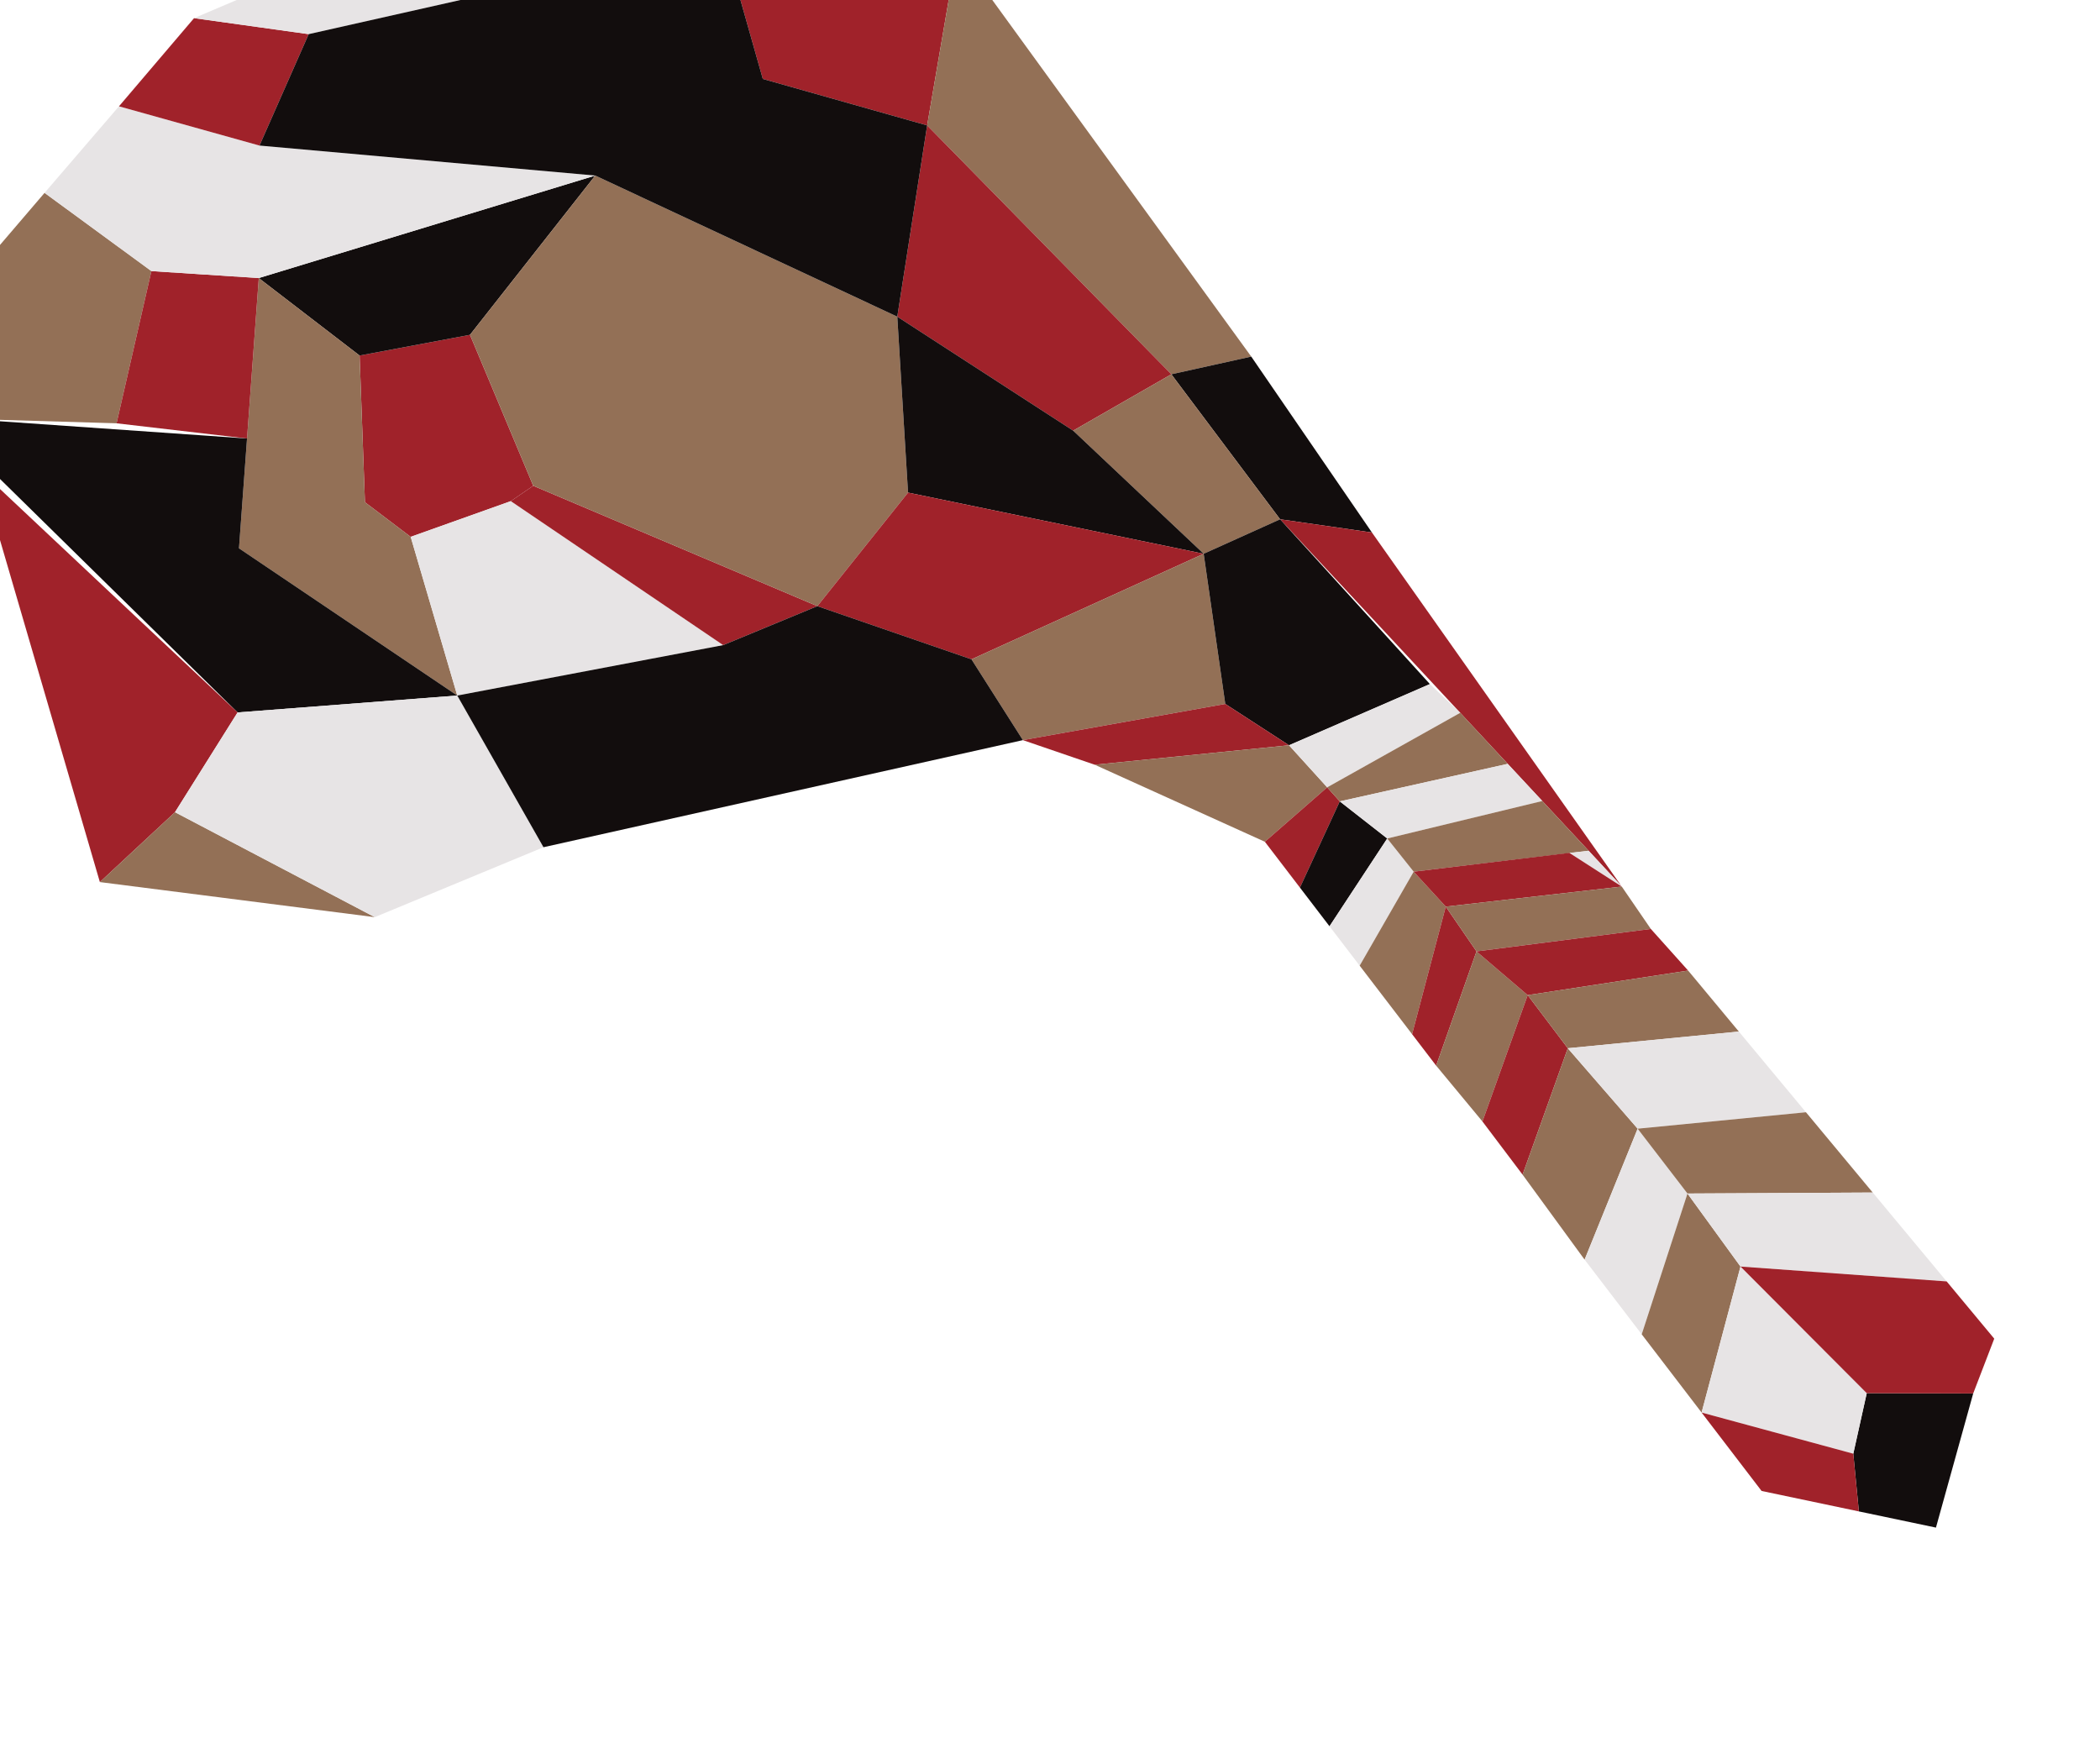 <svg width="100" height="83" viewBox="0 0 100 83" fill="none" xmlns="http://www.w3.org/2000/svg">
<g clip-path="url(#clip0_32_114)">
<rect width="100" height="83" fill="none"/>
<path d="M17.124 16.931L22.38 15.944L25.392 23.132L24.324 23.864L19.556 25.564L17.378 23.915L17.124 16.931Z" fill="#A0222A"/>
<path d="M12.323 13.241L17.124 16.931L22.38 15.944L28.345 8.36L12.323 13.241Z" fill="#120D0D"/>
<path d="M21.774 33.121L11.38 26.11L12.323 13.241L17.124 16.931L17.378 23.915L19.556 25.564L21.774 33.121Z" fill="#937056"/>
<path d="M34.437 30.72L21.774 33.121L19.556 25.564L24.324 23.864L34.437 30.72Z" fill="#E7E4E5"/>
<path d="M25.392 23.132L38.922 28.864L34.437 30.72L24.324 23.864L25.392 23.132Z" fill="#A0222A"/>
<path d="M28.345 8.36L42.728 15.079L43.24 23.457L38.922 28.864L25.392 23.132L22.38 15.944L28.345 8.36Z" fill="#937056"/>
<path d="M-3.059 15.239L2.122 9.184L7.209 12.909L5.551 20.157L-1.685 19.943L-3.059 15.239Z" fill="#937056"/>
<path d="M11.763 20.882L12.323 13.241L7.209 12.909L5.551 20.157L11.763 20.882Z" fill="#A0222A"/>
<path d="M5.665 5.063L12.357 6.932L28.345 8.36L12.323 13.241L7.209 12.909L2.122 9.184L5.665 5.063Z" fill="#E7E4E5"/>
<path d="M9.241 0.864L14.699 1.626L12.357 6.932L5.665 5.063L9.241 0.864Z" fill="#A0222A"/>
<path d="M28.042 -7.143L34.461 -2.82L14.699 1.626L9.241 0.864L28.042 -7.143Z" fill="#E7E4E5"/>
<path d="M38.905 -7.79L45.572 -2.314L34.461 -2.82L28.042 -7.143L38.905 -7.79Z" fill="#937056"/>
<path d="M44.15 5.972L36.324 3.759L34.461 -2.82L45.572 -2.314L44.15 5.972Z" fill="#A0222A"/>
<path d="M59.584 16.981L55.779 17.823L44.15 5.972L45.572 -2.314L59.584 16.981Z" fill="#937056"/>
<path d="M51.103 20.507L42.728 15.079L44.15 5.972L55.779 17.823L51.103 20.507Z" fill="#A0222A"/>
<path d="M65.33 25.357L60.958 24.728L55.779 17.823L59.584 16.981L65.33 25.357Z" fill="#120D0D"/>
<path d="M51.103 20.507L55.779 17.823L60.958 24.728L57.318 26.37L51.103 20.507Z" fill="#937056"/>
<path d="M43.24 23.457L57.318 26.37L51.103 20.507L42.728 15.079L43.24 23.457Z" fill="#120D0D"/>
<path d="M77.204 42.183L60.958 24.728L65.33 25.357L77.204 42.183Z" fill="#A0222A"/>
<path d="M38.922 28.864L46.261 31.396L57.318 26.37L43.24 23.457L38.922 28.864Z" fill="#A0222A"/>
<path d="M58.347 33.521L48.709 35.244L46.261 31.396L57.318 26.37L58.347 33.521Z" fill="#937056"/>
<path d="M61.382 35.489L58.347 33.521L57.318 26.37L60.958 24.728L68.09 32.575L61.382 35.489Z" fill="#120D0D"/>
<path d="M-1.19 21.639L-1.685 19.943L11.763 20.882L11.38 26.11L21.774 33.121L11.314 33.925L-1.19 21.639Z" fill="#120D0D"/>
<path d="M8.333 38.676L4.756 42.004L-0.978 22.367L11.314 33.925L8.333 38.676Z" fill="#A0222A"/>
<path d="M17.846 43.674L4.756 42.004L8.333 38.676L17.846 43.674Z" fill="#937056"/>
<path d="M25.88 40.344L17.846 43.674L8.333 38.676L11.314 33.925L21.774 33.121L25.88 40.344Z" fill="#E7E4E5"/>
<path d="M48.709 35.244L25.88 40.344L21.774 33.121L34.437 30.72L38.922 28.864L46.261 31.396L48.709 35.244Z" fill="#120D0D"/>
<path d="M36.324 3.759L34.461 -2.82L14.699 1.626L12.357 6.932L28.345 8.36L42.728 15.079L44.15 5.972L36.324 3.759Z" fill="#120D0D"/>
<path d="M48.709 35.244L58.347 33.521L61.382 35.489L52.131 36.416L48.709 35.244Z" fill="#A0222A"/>
<path d="M63.199 37.492L60.232 40.084L52.131 36.416L61.382 35.489L63.199 37.492Z" fill="#937056"/>
<path d="M69.535 33.943L63.199 37.492L61.382 35.489L68.09 32.575L69.535 33.943Z" fill="#E7E4E5"/>
<path d="M63.799 38.161L61.902 42.267L60.232 40.084L63.199 37.492L63.799 38.161Z" fill="#A0222A"/>
<path d="M71.796 36.374L63.799 38.161L63.199 37.492L69.535 33.943L71.796 36.374Z" fill="#937056"/>
<path d="M66.059 39.928L63.31 44.108L61.902 42.267L63.799 38.161L66.059 39.928Z" fill="#120D0D"/>
<path d="M73.442 38.143L66.059 39.928L63.799 38.161L71.796 36.374L73.442 38.143Z" fill="#E7E4E5"/>
<path d="M64.746 45.984L67.318 41.509L66.059 39.928L63.31 44.108L64.746 45.984Z" fill="#E7E4E5"/>
<path d="M75.65 40.513L67.318 41.509L66.059 39.928L73.442 38.143L75.65 40.513Z" fill="#937056"/>
<path d="M68.846 43.172L67.243 49.247L64.746 45.984L67.318 41.509L68.846 43.172Z" fill="#937056"/>
<path d="M77.227 42.218L74.731 40.613L75.65 40.513L77.227 42.218Z" fill="#E7E4E5"/>
<path d="M68.846 43.172L67.318 41.509L74.731 40.613L77.227 42.218L68.846 43.172Z" fill="#A0222A"/>
<path d="M70.309 45.305L68.388 50.744L67.243 49.247L68.846 43.172L70.309 45.305Z" fill="#A0222A"/>
<path d="M78.611 44.235L70.309 45.305L68.846 43.172L77.227 42.218L78.611 44.235Z" fill="#937056"/>
<path d="M72.747 47.387L70.593 53.404L68.388 50.744L70.309 45.305L72.747 47.387Z" fill="#937056"/>
<path d="M80.388 46.218L72.747 47.387L70.309 45.305L78.611 44.235L80.388 46.218Z" fill="#A0222A"/>
<path d="M74.657 49.917L72.503 55.935L70.593 53.404L72.747 47.387L74.657 49.917Z" fill="#A0222A"/>
<path d="M82.802 49.122L74.657 49.917L72.747 47.387L80.388 46.218L82.802 49.122Z" fill="#937056"/>
<path d="M77.983 53.747L75.457 59.983L72.503 55.935L74.657 49.917L77.983 53.747Z" fill="#937056"/>
<path d="M85.998 52.964L77.983 53.747L74.657 49.917L82.802 49.122L85.998 52.964Z" fill="#E7E4E5"/>
<path d="M80.356 56.835L78.177 63.539L75.457 59.983L77.983 53.747L80.356 56.835Z" fill="#E7E4E5"/>
<path d="M89.178 56.788L80.356 56.835L77.983 53.747L85.998 52.964L89.178 56.788Z" fill="#937056"/>
<path d="M82.881 60.312L81.028 67.264L78.177 63.539L80.356 56.835L82.881 60.312Z" fill="#937056"/>
<path d="M92.698 61.02L82.881 60.312L80.356 56.835L89.178 56.788L92.698 61.02Z" fill="#E7E4E5"/>
<path d="M92.188 72.743L93.962 66.355L88.892 66.341L88.252 69.224L88.518 71.972L92.188 72.743Z" fill="#120D0D"/>
<path d="M82.881 60.312L88.892 66.341L88.252 69.224L81.028 67.264L82.881 60.312Z" fill="#E7E4E5"/>
<path d="M93.962 66.355L88.892 66.341L82.881 60.312L92.698 61.02L94.964 63.746L93.962 66.355Z" fill="#A0222A"/>
<path d="M81.028 67.264L83.885 70.998L88.518 71.972L88.252 69.224L81.028 67.264Z" fill="#A0222A"/>
</g>
<defs>
<clipPath id="clip0_32_114">
<rect width="100" height="83" fill="white"/>
</clipPath>
</defs>
</svg>
